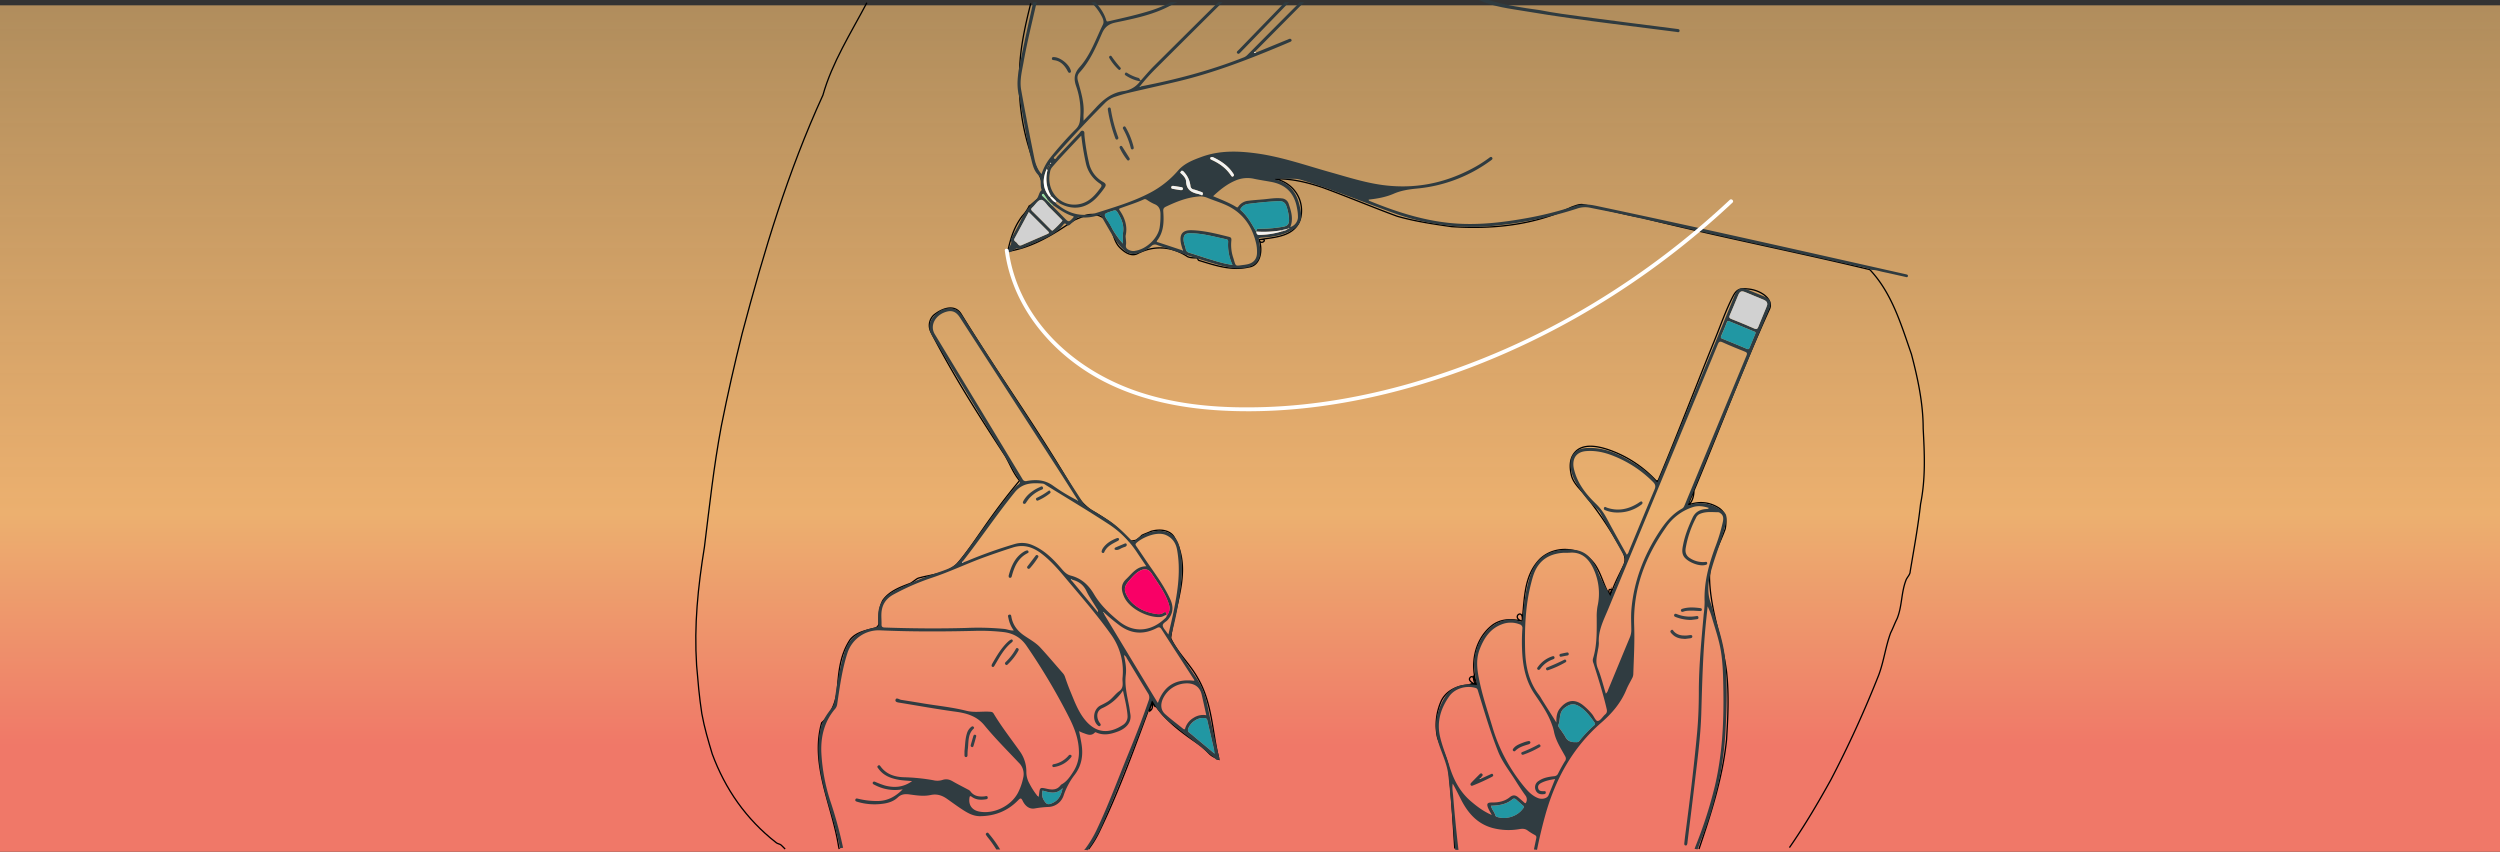 <svg id="Capa_3" data-name="Capa 3" xmlns="http://www.w3.org/2000/svg" xmlns:xlink="http://www.w3.org/1999/xlink" viewBox="0 0 1920 654.11"><rect x="0" y="0" width="1920" height="654.11" fill="#333333" stroke="none"/><defs><style>.cls-1{fill:url(#Degradado_sin_nombre_97);}.cls-2,.cls-6{fill:none;}.cls-2{stroke:#000;stroke-miterlimit:10;}.cls-3{fill:#2f3b40;}.cls-4{fill:#303c41;}.cls-5{fill:#354046;}.cls-7{fill:#2197a3;}.cls-8{fill:#d1d1d1;}.cls-9{fill:#f2f3f3;}.cls-10{fill:#fefefe;}.cls-11{fill:#91e1a7;}.cls-12{fill:#fcfcfc;}.cls-13{fill:#f90066;}.cls-14{fill:#fcfdfd;}.cls-15{fill:#ddf5e4;}.cls-16{fill:#fff;}.cls-17{fill:#91e1a8;}</style><linearGradient id="Degradado_sin_nombre_97" x1="960" y1="3156.33" x2="960" y2="-1298.22" gradientUnits="userSpaceOnUse"><stop offset="0.58" stop-color="#f07868"/><stop offset="0.62" stop-color="#ecb06f"/><stop offset="0.73" stop-color="#ebb970" stop-opacity="0.6"/></linearGradient></defs><title>Banner3</title><rect class="cls-1" y="4.11" width="1920" height="650"/><path class="cls-2" d="M602.9,650.22l-3-3c-1-1-3-1-4-2-23-18-39-41-49-68-3-10-6-20-8-31-2-13-3-25-4-37-2-31,1-60,6-91,4-32,7-61,13-93,5-25,10-47,16-71,17-64,35-124,62-183,7-25,21.66-48,33.76-71" transform="translate(0.1 1.85)"/><path class="cls-2" d="M835.94,650.24a75.23,75.23,0,0,0,8-13c16-33,28-67,40.73-101.27,1.08,1.64-5.84,16.11,0,0,.27,3.27,1.27,6.27-1.73,8.27a27.63,27.63,0,0,1,1.73-8.27c5.85,10.26-.48,1.46,0,0,9.27,15.27,23.27,25.27,38.27,35.27l6,6c2,2,5,3,7,4-2.91-16.58-4.77-.2,0,0-5-21-5-43-16-62-6-11-16-20-21-31,3-26,17-52,3-77-3-6-11-7-18-5-2,1-5,2-7,3-2,2-3,3-5,4-1,0-4,1-5,0-8-10-18-17-29-23a57.31,57.31,0,0,1-11-11c-28-49-59-91-89-140-5-8-15-4-21,1a10.82,10.82,0,0,0-2,13c17,33,36,63,57,95,4,7,6,13,11,19-10,12-19,24-28,37-7,10-13,19-20,27-8,8-20,8-30,11-2,1-4,3-6,4-8,3-16,6-21,13-3,6-3,12-3,18,0,1-1,2-2,3-7,2-15,3-20,9-8,12-9,25-10,39-1,9-5,19-12,25-9,32,8,63,13,95,.15.67.31,1.34.47,2" transform="translate(0.1 1.85)"/><path class="cls-2" d="M1304.72,650.22c9.18-27,18.18-55,21.18-84,1-17,2-34,0-52-3-24-12-46-13-70-1-14,7-26,12-40,1-6,1-12-5-16-8-5-16-5-23.75-2.12,1.37-3.41,2.25-7.15,4.67-10-.21,3.41-1.41,8.27-4.67,10,9.53-22.3,18.54-44.82,27.6-67.32s18.12-44.87,27.84-67q3.6-8.22,7.33-16.38c1.94-4.24-.87-8.47-4.45-11a24.84,24.84,0,0,0-11.74-4.27c-5.73-.61-8.82-.27-11.71,5.27-5.41,10.35-9.33,21.72-13.72,32.53q-6.9,17-13.62,34.08c-9,22.69-17.91,45.41-27.27,67.95q-1.79,4.29-3.59,8.57c-1.7-1,.89-2,0,0a90,90,0,0,0-31.51-22.62c-9.73-4.13-27.07-9.87-33.64,2.2-2.45,4.51-2.09,10-1,14.84,1.45,6.37,7,10.92,11,15.94a290.92,290.92,0,0,1,23.9,34.76c3.12,5.33,8.47,12,5.5,18.34-3.75,7.94-8,15.63-10.52,24.08a9.26,9.26,0,0,1,.51-3.42,32.79,32.79,0,0,1-.51,3.42c-.38-.9-2.11-5.32,0-5.26s.44,4.27,0,5.26c-5-7.74-6.69-17.2-12-24.73-9.66-13.06-29.66-15.06-41.66-4.06-13,13-12,31-14,48-9.18-3,1.66-10.85,0,0-8-2-17-2-24,4-13,11-16,30-10.7,45-2-1.18-2.85-4.36-2.68-6.56,1.55,1.82,2,4.35,2.68,6.56-1.61-.51-7-3.07-5.49-5.41,2.47-3.84,5.33,4,5.49,5.41a12.39,12.39,0,0,1-4.29-.88c1.25-.42,3.43-.21,4.29.88-10.3-1-22.3,2-27.3,12a44.67,44.67,0,0,0-3,28c3,9,8,17,9,27,2,20,3,39,4.27,58.53" transform="translate(0.1 1.85)"/><path class="cls-2" d="M791.51.74c-4.61,18.48-8.61,36.48-8.61,54.48a167.29,167.29,0,0,0,16,79c2,5,4,10,0,15-3,3-6,5-9,8a30.39,30.39,0,0,1-5,7c-6,8-9,17-11,27,8.28-1.09,1.31-3.47,0,0,19-3,35-13,51-24,2-1,5-2,7-3,7-3,15-1,19,5s4,14,9,19c3,3,8,7,13,5,13-7,27-6,39,2,2,1,5,1,7,1,1,0,1,2,2,2,13,4,25,8,38,5,9-1,11-13,8-21,8.42-1.49,1.08,5.25,0,0,12-2,28-2,32-17,3-14-6-27-20-29.75a5.14,5.14,0,0,1,2.2.3,1.82,1.82,0,0,1-2.2-.3c13-.25,25,2.75,37,6.75,19,7,38,15,57,22,14,4,28,6,42,8,31,2,63-1,92-15,3-1,5-2,8-2,16,3,30,7,46,10,60,15,117,26,175,40,17,18,24,42,32,65,5,19,9,38,9,57,1,19,2,38-2,58-2,18-5,34-8,52,0,2-2,4-3,6-4,10-3,20-7,30-2,4-3,7-5,11-4,11-5,21-9,32a841.26,841.26,0,0,1-37,81c-10,18-20,35-31.71,51.87" transform="translate(0.1 1.85)"/><path class="cls-3" d="M1463.68,208.81c-.46-.13-.93-.23-1.4-.33-77.37-17.37-154.68-34.94-232.26-51.34-6.84-1.45-13.54-3.21-20.72-.8a267.06,267.06,0,0,1-38.39,9.6c-15.71,2.78-31.5,4.67-47.47,4.14-25.14-.83-48.73-8.21-71.78-17.64-.33-.14-.72-.26-.57-1,6.53-.7,13.09-1.87,19.18-4.51,5.85-2.55,11.89-3.39,18.16-4a113.45,113.45,0,0,0,56.34-21.47c.79-.57,1.83-1.15,1.11-2.26s-1.71-.26-2.44.29a99.35,99.35,0,0,1-14.25,8.81c-21.27,11-43.75,15.16-67.53,11.94-13.61-1.84-26.66-6.06-39.82-9.74-18.64-5.22-37-11.71-56.23-14.45-14.38-2-28.65-2.55-42.59,2.48-6.73,2.43-13.56,5.08-18.34,10.59a73.41,73.41,0,0,1-21.37,17c-13,6.88-27.12,11-41.07,15.45-10.58,3.38-20.37,1.28-29.15-5.52-.86-.67-2.64-1.4-2.05-2.36.82-1.34,2,.33,2.81.79,10.16,5.35,19.92,3.9,28-4.29a63.86,63.86,0,0,0,6.2-7.62c1.46-2.05,1.53-3.28-1-4.72a22.1,22.1,0,0,1-10.75-14.4,168.14,168.14,0,0,1-3.55-21.38c-.13-1.2.34-2.85-1-3.4-1.6-.68-2.27,1.13-3.12,2-5.6,5.86-11.09,11.83-16.68,17.7-.67.7-1.22,2.6-2.44,1.57-.85-.72.68-1.76,1.32-2.48,12.22-13.79,24.77-27.29,37.8-40.33a19,19,0,0,1,7.58-4.63c3.39-1.11,6.8-2.17,10.27-3,13-3.08,26.11-5.93,39.11-9.09,27-6.54,52.79-16.47,78.32-27.18,2.22-.93,4.44-1.88,6.66-2.83.73-.31,1.55-.74,1.19-1.66s-1.26-1-2.18-.54-1.6.67-2.4,1l-22.73,9.34c-.42.12-1.1.46-1.24.31-.51-.54.27-.68.5-1q18.88-19.07,37.77-38.1H998.3q-20.14,20.15-40.19,40.38a8.12,8.12,0,0,1-2.78,2C929.59,52.31,903,59.31,875.85,64.55c-.23.21-.48.34-.71,0,0,0,.25-.22.39-.34a155.94,155.94,0,0,1,11.76-13.14Q913.06,25.4,938.85-.24h-3.3Q910.8,24.32,886.1,48.89c-3.48,3.46-6.61,7.26-9.91,10.91l-.71.84a18.65,18.65,0,0,1-13,7.5c-8.92,1.26-15.41,6.61-21.25,13-2.89,3.17-5.9,6.25-9.17,9.71,0-2-.1-3.53,0-5,.69-8.87-2-17.17-4.29-25.53-.72-2.67-.52-4.54,1.43-6.69,7.84-8.64,12.42-19.26,17-29.77,2.19-5.07,5.23-7.33,10.59-8.45,12.42-2.6,24.93-5.1,36.62-10.34,3.43-1.54,6.75-3.3,10.06-5.07l.46-.24h-4.78A89,89,0,0,1,884.49,6c-10.91,3.51-22.12,5.92-33.28,8.51-.78.18-1.37.34-1.71-.81-1.62-5.5-4.79-9.89-8.44-13.92h-3.15c.67.72,1.34,1.46,2,2.2a40.53,40.53,0,0,1,6.64,9.77c.76,1.7,1.25,3.51.37,5.3-5.49,11.12-9.43,23.21-17.81,32.59-4.29,4.8-4.71,9.07-2.73,14.71a58.44,58.44,0,0,1,2.94,25.93,10.41,10.41,0,0,1-2.87,6.66,268.43,268.43,0,0,0-20.39,22.9,40.3,40.3,0,0,0-6.24,12c-3.51-3.92-4.79-8.41-5.68-12.85-3.5-17.28-6.9-34.58-10-51.94-1.27-7.21.67-14.39,1.93-21.5,2.73-15.4,6.57-30.55,10-45.79H794a5.12,5.12,0,0,1-.56,0c-3.33,14.77-6.59,29.56-9.63,44.4-1.83,8.93-3.66,18-1.43,27.21.93,3.83,1.52,7.75,2.27,11.63,2.32,12.11,4,24.35,7,36.34,1.13,4.58,2,9.5,5.42,12.92s1.13,8.12,2.89,11.84c-2.42,1.83-2.15,5.3-4.28,7.22a49,49,0,0,0-11.84,16.15c-2,4.46-4.57,8.7-6.86,13-.36.67-1.09,1.63-.87,2.05,1.41,2.73-.88,4.44-1.59,6.57-.26.77-1.13,1.52-.32,2.37s1.76.12,2.58-.29c1.54-.77,3.46-2.55,4.54-2.14,2.3.9,3.73-.36,5.41-1,2.7-1,5.29-2.31,8-3.43,8.07-3.38,16.31-6.48,21.79-13.91a5.33,5.33,0,0,1,.4-.42c.57-.61,1.16-.67,1.68,0,1.42,1.86,2.57.87,3.77-.28,1.4-1.32,2.88-2.57,4.28-3.9a3,3,0,0,1,2.55-1,35.73,35.73,0,0,0,13.72-1.43c1.77-.49,2.59,0,3.42,1.5,2.37,4.31,4.87,8.55,7.36,12.79a50.77,50.77,0,0,0,9.47,12.34,10.33,10.33,0,0,0,9.33,2.7,24.77,24.77,0,0,0,11.74-5.93,3.85,3.85,0,0,1,4.38-.74c15.77,5.43,31.54,10.83,47.58,15.41,6.5,1.86,13.1,3.2,20,2.11s12.27-5.21,11.55-13.54a33.32,33.32,0,0,0-.89-6.57c-.78-2.59.08-3,2.48-3.11,7.95-.37,15.71-1.71,22.8-5.65,5.38-3,7.71-7.37,6.85-13.43a52.88,52.88,0,0,0-1.82-8.46c-2.6-8.37-7.82-14.26-16.48-16.75-.56-.16-1.41.1-1.68-.87,4.85,0,9.67,0,14.49,0a19.9,19.9,0,0,1,6.21,1c24,7.33,47.16,16.94,70.75,25.38a177.59,177.59,0,0,0,79.77,9.42,300.43,300.43,0,0,0,60.73-12.86,18.63,18.63,0,0,1,9.65-.8c8.87,1.83,17.79,3.46,26.63,5.41q87.36,19.24,174.69,38.63c5.21,1.16,10.56,1.85,15.57,3.85,2.94-.12,5.69.93,8.5,1.51,5.76,1.2,11.48,2.55,17.22,3.8.69.16,1.64.62,1.93-.51S1464.46,209,1463.68,208.81ZM810.54,153.64c-1.78-.79-2.93-2.33-4.18-3.84.13-.27.19-.61.37-.71a.81.81,0,0,1,.76,0c1.24,1.17,2.49,2.36,3.63,3.63C811.41,153.09,811.14,153.9,810.54,153.64Zm-3.67-30.5c.07,0,.25.17.37.26l-.43.53-.5-.35A2.93,2.93,0,0,1,806.87,123.14Zm-.56,7.3a7.75,7.75,0,0,1,1.47-3.7c7.1-8.26,14.69-16.06,22.54-24.46a202,202,0,0,0,3.61,21.59,25.1,25.1,0,0,0,10.66,15.25c1.41.95,1.69,1.64.61,3.14-3.89,5.41-8.15,10.44-14.83,12.29C815.69,158.6,803,145.84,806.31,130.44ZM803.78,128a5,5,0,0,1,2-3.41c.67,1.94-1.35,2.67-1.31,4.1a26.23,26.23,0,0,0,1.9,18.72c.27.56,1.06,1.21.31,1.73-.92.65-1.31-.44-1.7-1C800.27,141.66,800.73,134.88,803.78,128Zm.74,49.79-20.1,8.72c-2.35,1-2.82-1.4-4.06-2.31-.82-.61-2.11-1.29-1.29-2.8,3.6-6.67,7.19-13.35,10.95-20.32,5.12,5.12,10,10,14.91,14.88C805.88,176.85,805.54,177.3,804.52,177.74Zm3.46-2.42a5.4,5.4,0,0,1-1.31-1.1c-4.62-4.63-9.2-9.31-13.9-13.87-1.21-1.18-1.13-1.87.06-2.93,2.21-2,4.16-5.57,6.48-5.79s4.28,3.61,6.4,5.65c3,2.94,6,6,9,9,.41.41.79.83,1.12,1.17C815.86,168.09,808.41,175.54,808,175.32Zm16.27-10.18c-3.57,3.74-3.58,3.74-7.08.19q-4.56-4.61-9.09-9.24l-.58-.59-.56-.57-.58-.62c-.19-.2-.38-.42-.57-.63l-.59-.52c-.2-.18-.39-.37-.58-.56L804,152l-3.53-3.36c-.45-.42-.77-.84-.13-1.39s1-.25,1.38.3q1.35,2,2.68,4l.56.61.56.6.55.6.6.56.61.54.61.55c.19.19.39.38.58.58,5.07,3.43,10,7.08,16,8.75A2.8,2.8,0,0,1,824.25,165.14Zm105.14-45.65c.11-.62.8-.76,1.72-.73a4.24,4.24,0,0,1,.78.28c5.9,2.82,11.17,6.44,14.89,12,.54.79,1.3,1.69.25,2.51-.85.66-1.42-.19-1.84-.81-3.58-5.39-8.59-9-14.38-11.69C930.15,120.72,929.21,120.48,929.39,119.49Zm-22.78,10.64c.3-.36.65-.68.93-1a3.38,3.38,0,0,1,1.92,1.36,18.74,18.74,0,0,1,4.7,10.32,3,3,0,0,0,2.63,2.83c2,.49,3.83,1.26,5.74,1.89.88.3,1.42.61,1.09,1.8-.43,1.54-1.16.35-1.72.32a12,12,0,0,1-1.35-.46c-5.42-1.07-9.51-3.25-9.74-9.73-.08-2.37-1.91-4.33-3.72-6C906.7,131.15,906,130.83,906.61,130.13ZM899.4,142c.12-1,.87-1.17,1.69-1.05,2,.29,3.95.65,5.92.93.89.12,1.53.52,1.38,1.43s-1,1-2.25.83c-1.53-.25-3.51-.57-5.47-.91C900,143.07,899.29,142.85,899.4,142Zm-37,34.69c-.42,2.79-.08,5.7-.08,8.55-5.05-5.32-8.33-11.56-11.92-17.59-3-5.15-3-5.16,2.63-7.08,4-1.34,4-1.33,6.12,2.38C861.65,167.17,863.2,171.55,862.43,176.65Zm9.14,14.14a7.39,7.39,0,0,1-4-.45c-1.76-.75-3.33-1.56-2.89-4.17.34-2-.15-4.22-.3-6.85,1.63-6.95-.28-13.63-4.6-19.72-.7-1-.29-1.26.63-1.6,6-2.23,12.24-4.11,18.11-6.82.93-.43,1.65.06,2.41.52a33.67,33.67,0,0,0,5.25,3c4.16,1.54,5.08,4.63,5,8.61a58.17,58.17,0,0,1-.68,9.79C888.91,181.5,880.06,189.64,871.57,190.79Zm57.15,6.38c-5.07-1.55-10.08-3.27-15.15-4.82-1.64-.49-2.58-1.08-3-3-.45-2.23-1.48-4.36-1.63-6.7-.25-3.83,1.13-5.4,4.91-5.38,9.53,0,18.64,2.68,27.86,4.62,1.23.26,1.48,1,1.41,2.07a36.24,36.24,0,0,0,3.35,17.62C940.09,200.72,934.4,198.92,928.72,197.17Zm27.45,4.26c-8.57,1-6.66,2-9.4-6.28a31.29,31.29,0,0,1-1.16-12.29c.1-1.32.07-2.38-1.65-2.81-9.44-2.34-18.86-4.83-28.65-5.13-7.24-.22-9.77,3-8.41,10.15.31,1.59.85,3.15,1.29,4.72.07.2.14.4.22.6l-.67-.1q-9-3-18.09-6c-.71-.24-2-.18-.9-1.6,5-6.62,5.14-14.33,4.58-22.1-.14-2,.26-2.91,2-3.75,7.69-3.65,15.49-6.85,24.08-7.71a14.43,14.43,0,0,1,7.12.64c6.78,2.85,14,4.66,20.29,8.67,9.87,6.31,15.36,15.64,17.87,26.87a28.47,28.47,0,0,1,.62,6.9C965.22,197.41,962.26,200.72,956.17,201.43Zm33-27.68c-1.4,1.56-3.39,1.75-5.25,2.22a64.18,64.18,0,0,1-16.69,2.58c-1.86.08-2.27-1-2.46-2.43-3.4-5.78-6.52-11.76-11.64-16.32-.93-.82-.38-1.53.2-2.23a7.77,7.77,0,0,1,5.2-2.84c7.83-1,15.68-1.79,23.58-2.12,3.14-.12,5,1.17,5.93,4.25a34.49,34.49,0,0,1,1.89,10.45c0,2.68-1.14,4.25-3.91,4.82a96,96,0,0,1-18.37,1.69c-1.45,0-3.12-.23-2.71,2.14a81.41,81.41,0,0,0,19-.93l5.24-1.3a.6.6,0,0,1,.73-.55c.09,0,.17.21.25.32Zm6.94-15.38a31.43,31.43,0,0,1,.65,6.91,8.41,8.41,0,0,1-5.88,7.25c2.52-6.19.73-12-1.19-17.73a6,6,0,0,0-5.51-4.35c-4.66-.54-9.23.34-13.82.75-3.94.36-7.89.6-11.81,1.1a10.53,10.53,0,0,0-7.36,4.14c-.46.63-.69,1.35-1.75.7-5.49-3.41-11.55-5.65-17.85-8.35,5.52-5.22,11.1-9.59,17.84-12.31a23.17,23.17,0,0,1,13.85-1c4.24.9,8.54,1.51,12.81,2.3C987.58,139.93,994.18,146.72,996.06,158.37Z" transform="translate(0.1 1.85)"/><path class="cls-4" d="M935.94,578.74c-3-13.11-6.21-26.17-8.81-39.35a57.2,57.2,0,0,0-9.36-22.07c-6.1-8.79-11.65-18-17.51-26.91a5,5,0,0,1-.82-4.31,277,277,0,0,0,7.14-36c1.24-10.68,1.83-21.37-.83-31.93-2.18-8.62-8.83-13.16-17.67-12.24a29.58,29.58,0,0,0-16.2,7c-1.39,1.16-2.11,1.2-3.44-.16-5.65-5.8-11.39-11.54-18.37-15.82-4.76-2.93-9.44-6-14.21-8.91a14.26,14.26,0,0,1-4.69-4.58q-29.76-46.22-59.61-92.38-16-24.8-32-49.59c-2-3.11-4.32-5.82-8.15-6.39-6.66-1-11.6,2.14-15.37,7.26-3.44,4.68-2.93,9.36.06,14.26q22.13,36.32,44,72.78c7.43,12.3,14.82,24.62,22.31,36.89,1.08,1.76,1.21,2.73-.67,4.13-2.78,2.07-4.9,4.9-7.08,7.61-11.19,13.91-21.32,28.62-32,42.91-9.29,12.42-9.3,12.4-23.94,17.42a240.15,240.15,0,0,0-31.42,13.23c-8.61,4.39-13.37,10.74-12.93,20.59a28.35,28.35,0,0,0,.17,4.62c.51,2.45-.51,2.89-2.74,3.31-11,2.05-19.62,7.08-23.25,18.57-3.76,11.92-5.75,24.18-7.48,36.49a14.15,14.15,0,0,1-2.85,7.34c-4,5.08-7.52,10.54-8.54,17.15a85.44,85.44,0,0,0-1,20.35c1.17,14.46,4.88,28.28,9.22,42,2.88,9.12,5.21,18.37,7.2,27.69a5.2,5.2,0,0,1,2-.4h.3c0-.11,0-.23-.07-.34a325.56,325.56,0,0,0-9-33.44,143.82,143.82,0,0,1-7.63-39.33c-.53-12.35,2.32-24,10.62-33.69a6.84,6.84,0,0,0,1.56-3.63c2-13.34,3.74-26.73,8-39.62a25.23,25.23,0,0,1,24.9-17c24.11,1.1,48.24,1,72.37.42a157.24,157.24,0,0,1,22.24.89c7.5.87,13.43,4.1,17.81,10.46a481.58,481.58,0,0,1,32.52,54.65c4.33,8.49,7.72,17.22,7.8,27a26.76,26.76,0,0,1-4,14.57c-3.7,6-6.12,8.6-9.63,10.5a1.31,1.31,0,0,0-.39.42c-2.73,3.7-6.39,3.71-10.41,2.81-5.55-1.25-5.57-1.17-6.21,4.37-.05.46.08,1-.49,1.21-.75.27-1-.43-1.29-.84a54.81,54.81,0,0,1-5.59-8.78,18.09,18.09,0,0,1-2.37-8.77,26.71,26.71,0,0,0-5-16c-6.79-9.6-14.07-18.86-20.14-29-.79-1.33-1.89-1.34-3.18-1.42-5.88-.35-11.61.83-17.7-.7-10.61-2.68-21.62-3.79-32.46-5.55-5.89-1-11.77-1.93-17.67-2.86-1.52-.24-3.86-2.23-4.36.07-.43,1.92,2.54,2,4.24,2.3,14,2.32,27.92,4.83,42,6.74,8.62,1.16,16.35,3.48,22.07,10.47,8.27,10.08,17.52,19.27,26.44,28.75a12,12,0,0,1,3.32,11.63,44.8,44.8,0,0,1-4,11.42c-5.4,10.24-18.68,16.63-29.82,14.4-5.39-1.07-8.19-4.91-7.47-10.22.15-1.15.23-2.25,1.85-1.06,3,2.19,6.38,2.49,9.92,2,1-.14,2.47-.06,2.29-1.53-.2-1.63-1.66-.9-2.6-.81-4.25.37-8.08-.23-10.78-4a5.35,5.35,0,0,0-1.86-1.31c-3.9-2.1-7.88-4.07-11.71-6.29-2.57-1.5-5-2-7.93-1a13.16,13.16,0,0,1-6.88.18,149.05,149.05,0,0,0-22.33-2.29c-6.8-.16-13.39-2-17.91-7.91-.58-.75-1.08-1.91-2.22-1s-.12,1.74.4,2.45c3.85,5.29,9.5,7.36,15.6,8.42,3.14.55,6.36.64,10.16,1-6.82,4.87-13.7,5.27-20.85,3.4a66.17,66.17,0,0,1-7.54-2.85c-.73-.29-1.33-.3-1.76.39s.07,1.26.67,1.63a17,17,0,0,0,1.54.77,33.07,33.07,0,0,0,20.74,2.95c-5.71,5.75-11.83,9-19.54,9A59.92,59.92,0,0,1,659,611.59c-.79-.2-1.89-.5-2.19.67s.65,1.41,1.52,1.68a46,46,0,0,0,19.18,1.54c4.34-.5,8.63-1.8,11.85-4.87,2.81-2.69,5.79-2.79,9.29-2.3,5.34.74,10.77,1.56,16.12.39,4.75-1,8.72.33,12.49,3,4,2.81,8,5.78,12.1,8.42s8.25,4.92,13.37,4.86c11.47-.14,21.27-4.11,29.24-12.38,1.53-1.58,2.22-1.77,3.31.52,1.81,3.81,5,6.69,9.34,5.91a77,77,0,0,1,10.5-1.14,12.72,12.72,0,0,0,11.7-9,53.45,53.45,0,0,1,8.43-15.69c5.31-6.94,6.62-14.83,5.32-23.27-.52-3.35-1.25-6.67-1.93-10.27a29.67,29.67,0,0,0,2.93,1.34c3,1,6.15,2.87,9.12-.21.41-.44.89-.2,1.33,0,5.79,2.5,11.4,1.13,16.84-1s10.36-6.5,9.14-13.32c-.38-2.09-.58-4.2-1-6.28-1.48-7.85-3.49-15.6-2.48-23.75.62-5-.31-9.94-1.43-15.16a4.41,4.41,0,0,1,2.14,2.37c5.45,9,10.82,18,16.36,27a5.6,5.6,0,0,1,.52,5.34c-4.78,14-10.19,27.67-15.78,41.33-7.85,19.17-15,38.62-23.86,57.4a87.27,87.27,0,0,1-9.33,15.6l2.75,0a86.84,86.84,0,0,0,10.66-18.64c12.62-30.05,24.9-60.23,36.4-90.72.55-1.46,1-3,1.65-4.92a29.84,29.84,0,0,1,1.8,2.67,43.8,43.8,0,0,0,13.11,15.1c11.35,8.65,22.3,17.82,33.44,26.76.76.61,1.48,1.77,2.72,1.07S936.16,579.71,935.94,578.74ZM797.57,610.3s-.12-.11-.18-.17l.33-.19.2.19A1.62,1.62,0,0,1,797.57,610.3Zm10.87,4.45c-3.55,1.69-4.77,1.36-6.75-1.85-1.43-2.31-1.67-3.85-1.18-7.59,5.28,1.42,10.64,3.4,15.47-1.94C815,608.53,813.06,612.56,808.44,614.75Zm64-199.38c3.74-3.82,15.55-9.57,22.93-6.29,5,2.21,7.59,6.18,8.51,11.25,2.89,15.77.61,31.32-2.52,46.79-1.19,5.92-2.64,11.78-4.12,18.33-.71-.92-1-1.27-1.28-1.67-1.09-1.7-2.87-3.34-3.06-5.15s2.44-2.83,3.73-4.28c4.3-4.85,4.71-10.06,2.1-15.81-4.09-9-9.74-17.06-15.39-25.11-3.6-5.14-7-10.37-10.57-15.55C872.26,417.08,871.49,416.37,872.47,415.37ZM717.84,254.84c-4.11-6.74.45-14.8,8.74-17.23,4.65-1.36,7.73,0,10.67,4.6Q773.63,298.43,810,354.67c5.91,9.14,11.73,18.34,17.59,27.52.11.11.34.31.32.33-.24.35-.41.13-.58-.09a143.11,143.11,0,0,1-18.77-11.34c-6.33-4.55-13-4.78-20-3.56a2.78,2.78,0,0,1-3.44-1.57Q751.54,310.36,717.84,254.84ZM739.2,429.46c13.68-17.46,26-35.89,40-53.18,6-7.44,13.6-7.37,21.71-6.72a5.32,5.32,0,0,1,2,1c16.07,9.93,32.32,19.61,48.14,29.93a75.48,75.48,0,0,1,21.71,21.39c2.44,3.67,4.9,7.32,7.5,11.18-7.42,0-10.94,5.61-15.43,9.83-4.19,3.94-3.92,8.13-1.9,13,4.34,10.55,20,17,28.37,16.12,1.58-.16,2.84-1.22,4.52-1.72-.23-2-.81-2.78-2.78-1.37-1.47,1.06-3.37,1-5.07.73-7.72-1.15-14.6-4.08-19.93-10a16.11,16.11,0,0,1-1.68-2.34c-3.6-5.85-3.5-8.45.93-13.5,2.27-2.6,4.54-5.27,7.61-7.05,4-2.33,7.08-1.77,9.58,2.07,4.92,7.59,10.49,14.81,13.19,23.65.9,2.94.53,5.57-1.71,8.67a4.13,4.13,0,0,1-1.52,2.08c-9,8.66-22.48,12.45-35.45,1.86-7.32-6-14.06-12.44-18.87-20.57-4.21-7.14-9.74-12.23-17.87-14.31-3-.77-5-2.82-7-5.17-6.36-7.42-13.19-14.36-22.46-18.26a20,20,0,0,0-13.55-.84A346.15,346.15,0,0,0,743,428.82c-1.07.44-2.16.82-3.24,1.23-.3.2-.64.42-.91,0C738.8,430,739.08,429.67,739.2,429.46ZM843,468.25Q832.88,456,822.74,443.77c-.24-.13-.55-.28-.3-.58.08-.09.47.08.72.12,5,1.27,8.71,3.78,11.06,8.66,2.23,4.65,5.28,8.92,7.94,13.37C842.67,466.21,843.61,467,843,468.25Zm22.81,79.16a7.63,7.63,0,0,1-3.45,7.48c-10.6,7-20.63,6.55-29.12-3.81-5.38-6.57-8.14-14.38-11.32-22-1.56-3.73-2.9-7.56-4.22-11.38a8,8,0,0,0-1.64-2.67c-5.72-6.53-11.31-13.18-17.19-19.56-3.61-3.92-8.42-6.41-12.75-9.46-4.88-3.43-8.21-7.75-9.39-13.66-.2-1-.15-2.5-1.68-2.16s-.85,1.75-.67,2.68a22.56,22.56,0,0,0,4.11,9.47c-2.74.21-4.92-.9-7.23-1.16a206.45,206.45,0,0,0-29.21-.77c-20.84.61-41.68.39-62.52-.31-1.8-.06-2.65-.47-2.6-2.41.06-2.69-.22-5.38-.11-8.09.28-6.89,3.4-11.72,9.52-15A181.36,181.36,0,0,1,715.21,442c13.94-4.6,27.16-11,40.95-16,7.16-2.58,14.35-5.06,21.61-7.37,8.57-2.73,15.69-.18,22.36,5,6.38,4.93,11.7,10.88,16.86,17,12.26,14.64,24.9,29,36,44.58A48.39,48.39,0,0,1,862,518.79c-.33,3.39,1.46,7.27-2.62,10.24-3.11,2.26-5.36,5.79-8.74,7.92-1.79,1.12-3.7,2.06-5.59,3-5.4,2.73-6.58,11.19-2.12,15.27.54.49,1.06.92,1.77.44.88-.6.55-1.33.06-2a10,10,0,0,1-2-4.42c-.56-3.33.66-5.83,3.74-7.25a37.35,37.35,0,0,0,14.17-11.15c.42-.53.8-1.09,1.68-2.3C863.84,535.49,865.31,541.35,865.84,547.41Zm22.46-10.72q-20-33-39.94-66.06a16.57,16.57,0,0,1-.82-1.82c-.08-.21-.26-.56-.22-.59.29-.2.4,0,.49.28a141,141,0,0,0,12.44,10.3c9,6.42,18.41,6.73,28,1.73,1.89-1,2.67-.77,3.81,1,8,12.59,16.18,25.11,24.29,37.66.35.55.9,1,.76,1.83-13.66-1.79-23.12,3.44-27.81,16.71C888.63,537.81,888.55,537.11,888.3,536.69Zm20.18,21.07c-4.55-3.72-9.31-7.2-13.68-11.13-3.25-2.92-3.65-6.84-2.14-10.91A20.37,20.37,0,0,1,912.72,523c5.42.45,8.86,3.37,10.09,8.69,1.19,5.13,2.3,10.28,3.52,15.76a13.63,13.63,0,0,0-9.93,2.09,14,14,0,0,0-6.1,7.43C910,558,909.82,558.86,908.48,557.76Zm11.5,8.59c-2.15-1.78-4.23-3.65-6.44-5.35a2.56,2.56,0,0,1-1-3.42c1.75-4.69,7.13-8.38,11.92-8,1.18.1,2.3.21,2.64,1.69,1.93,8.42,3.89,16.83,6,26Z" transform="translate(0.1 1.85)"/><path class="cls-4" d="M1358.39,236.15c2.46-5.94,1.46-8.28-4.54-10.71l-11.47-4.67c-5.67-2.3-8-1.34-10.32,4.34-5,12.06-9.87,24.13-14.85,36.18q-15,36.36-30.09,72.69l-14.3,34.49c-.38-.21-.7-.29-.86-.49-6.49-8.09-15.21-13.3-24.1-18.16-9.26-5.06-19.11-8.28-29.88-7.57-7.64.5-12.11,5.11-12,12.44a29.22,29.22,0,0,0,3.41,12.74,73.86,73.86,0,0,0,16.39,21.15,13.17,13.17,0,0,1,2.91,3.18q9.28,16.86,18.66,33.65a4.38,4.38,0,0,1,.16,4.32c-2.62,6.11-5.1,12.27-7.64,18.41-1,2.41-2,4.82-3.3,7.87-3.16-6.74-7-12.29-9.39-18.63-3.29-8.68-8.1-15.85-18.43-17a46.9,46.9,0,0,0-8.38.05c-13.15.83-21.21,7.22-25.24,19.66-3.5,10.82-5,22-5.79,33.25-.14,2.1-.48,2.65-2.62,1.85-5.64-2.13-11.17-1.49-16.51,1.16-11.54,5.72-19.6,21.49-18,35.33a99.44,99.44,0,0,0,2,12.55c-1.54-.14-2.76-.3-4-.36-7.84-.4-14.79,1.5-19.62,8.18a46.2,46.2,0,0,0-6.21,13c-2.94,9-1.84,17.81,1.28,26.61,2.5,7.07,5.68,14.06,6.53,21.51,1.8,15.81,2.9,31.7,4.33,47.56.3,3.36.66,6.71,1,10.06l2.49.11q-2.41-20.6-4.09-41.28c-.26-3.18-.92-6.35-.32-9.65,2.38,4.18,4.44,8.48,6.63,12.72,5.23,10.11,12.37,18.16,23.83,21.32a48.45,48.45,0,0,0,20.92.87c2.3-.38,4.28-.32,6.22,1.15a43.81,43.81,0,0,0,5.39,3.36c1.24.68,1.42,1.39,1.12,2.77-.57,2.69-1.14,5.37-1.68,8.06,0,.13,0,.26-.07.39a5.81,5.81,0,0,1,1.44.08c.21,0,.88.13.84.14h.13c0-.07,0-.13,0-.2,1.75-8.66,3.77-17.26,6.13-25.79,7.74-28.07,21.17-52.6,43.47-71.93,8-7,14.9-15.09,19-25.16,1.25-3,2.94-5.86,4.44-8.78a6.94,6.94,0,0,0,.86-3c.41-12.44,1.14-24.89.68-37.34-1-28.23,8.61-52.95,24.53-75.61a39.52,39.52,0,0,1,20.46-15.39c4.2-1.35,8.19-.72,12.38.64-.81,1-1.64.78-2.37.83-4.66.38-8.14,2.25-10.22,6.77-3,6.5-5.68,13.07-7.09,20.09-.6,3-1.37,6.14.17,9.08,2.27,4.35,11.61,8.28,16.48,7.07.85-.2,1.86-.32,1.74-1.5-.14-1.37-1.24-.9-2-.83a18.25,18.25,0,0,1-11-2.82c-3-1.77-4.08-4.33-3.52-7.81a78.58,78.58,0,0,1,7.83-23.15,5.8,5.8,0,0,1,2.39-2.83c4.88-2.47,10.12-1.63,15.27-1.61.24,0,.47.31.72.46,2.88,1.66,2.89,4.23,2.3,7.05a135.66,135.66,0,0,1-5.86,19.35c-5,13.57-8.72,27.36-8.12,42a74.49,74.49,0,0,1-.7,9.52c-1.73,19.7-3.71,39.38-3.74,59.2,0,10.81-.38,21.63-1.39,32.39-2.39,25.54-5.49,51-8.86,76.44q-.51,3.87-.9,7.76c-.08.77,0,1.64,1,1.75s1.16-.79,1.33-1.52c.1-.47.1-1,.16-1.44,1.85-15.12,3.76-30.24,5.54-45.37,2.06-17.53,4.44-35,5-52.71.72-24.79,1.31-49.58,4-74.26.3-2.79.59-5.57.89-8.35a56.35,56.35,0,0,1,3.49,9.35c2.4,8.13,5.18,16.17,6.6,24.55,1.75,10.4,1.8,20.94,2,31.46.37,24.47-.92,48.78-6.56,72.71A334,334,0,0,1,1302.49,647c-.41,1-.78,2.06-1.16,3.1.78.1,1.55.22,2.32.37,1.24-3.55,2.55-7.07,4-10.56,5.52-13.39,9.18-27.38,12.32-41.53a254.84,254.84,0,0,0,5.23-41.27c1-17.95,1.3-35.9-.55-53.79-1.35-13.1-6-25.47-9.66-38.07-.93-3.23-2.24-6.35-2.73-9.72-1.08-7.54.45-14.77,2.58-21.94,3.34-11.27,7.88-22.17,10.51-33.66.76-3.3,1.13-6.66-2-9-7-5.13-14.66-7.59-23.37-5.76-1.18.25-2.18,1.24-3.79.88l6.75-16.3Q1330.65,303,1358.39,236.15Zm-30,4.07c2.27-5.09,4.3-10.29,6.49-15.42,1.28-3,2.48-3.45,5.42-2.25,4.64,1.88,9.25,3.82,13.87,5.75,1.68.7,3.11,1.6,2.93,3.85-.19.55-.39,1.2-.64,1.82-2.09,5.07-4.22,10.12-6.25,15.22-.62,1.55-1.24,2-3,1.28-5.82-2.55-11.69-5-17.58-7.33C1328.18,242.52,1327.66,242,1328.44,240.22Zm-6.69,16c1.5-3.44,3-6.89,4.32-10.39.48-1.25,1-1.32,2.13-.87,6.22,2.59,12.45,5.12,18.67,7.71.54.23,1.43.25,1.32,1.31-.08.2-.16.48-.27.75-1.44,3.46-2.93,6.91-4.31,10.39-.46,1.18-1,1.4-2.15.89q-9.3-3.93-18.67-7.69C1321.71,257.93,1321.19,257.52,1321.75,256.27Zm-87.93,139.84a44.22,44.22,0,0,0-8.41-11.21c-7.47-7.23-13.84-15.31-16.46-25.71a19.83,19.83,0,0,1-.57-2.84c-.7-7,2.9-11.22,10-11.72,7.48-.53,14.56,1.15,21.39,4a88.69,88.69,0,0,1,29.87,19.9c1.68,1.72,2,3.27,1,5.58-6.66,15.78-13.16,31.63-19.73,47.45a4.87,4.87,0,0,1-1.58,2.66C1244.09,414.84,1238.82,405.54,1233.82,396.11Zm-64.21,223c-4.18,5.95-12.81,8.77-19.83,6.51a1.93,1.93,0,0,1-1.58-1.61c-.63-2.38-2.63-4.2-3.23-7,6-.22,11.7-.93,16.4-4.9a2,2,0,0,1,2.88.06c1.81,1.57,3.58,3.21,5.41,4.76C1170.63,617.72,1170.15,618.33,1169.61,619.09Zm2.61-5.27c-.36,1.48-.8,1.51-1.83.56q-2.23-2-4.61-4c-2-1.65-4-1.84-6.24,0-4,3.29-8.82,4.15-13.84,4.12-3.45,0-4.16.9-2.94,4.11a25.93,25.93,0,0,0,1.28,2.59c.4.76.83,1.51,1.61,2.92-6.5-2.81-11.42-6.6-16.18-10.67-8.6-7.36-13.42-17-16.6-27.61-2.26-7.56-5.45-14.84-7.1-22.57-2.39-11.17.8-21.28,7.2-30.32,4.37-6.18,13.31-8.57,20.33-6.38,1.4.44,1.52,1.52,1.87,2.64,4.79,15.52,9.34,31.11,15.37,46.23,3.34,8.37,9,15.23,13.63,22.72,2.34,3.76,4.8,7.46,7.39,11.06A5,5,0,0,1,1172.22,613.82Zm29.55-31c-1.85,3.05-3.55,6.19-5.17,9.36a3.4,3.4,0,0,1-3,2.12c-4.22.45-8.43,1.14-12,3.66a5.67,5.67,0,0,0-2.27,7.1c1.06,2.44,3.08,3.29,5.64,3.09.95-.08,2.16,0,2.15-1.33s-1.15-1-2-1c-1.68-.06-3.36-.15-3.83-2.25s.69-3.25,2.37-4.12c3.29-1.71,6.84-2.37,10.64-3-1.79,4.41-3.4,8.53-5.13,12.6-1,2.26-4.84,3.27-7.91,2.09-4.58-1.75-7.81-5.21-10.83-8.88a129.72,129.72,0,0,1-24.25-45.57c-3.26-10.88-6.92-21.65-9.42-32.74-2-9-3.86-18.1-.43-27.06,3.23-8.45,8-15.92,17.06-19.25a18.61,18.61,0,0,1,13.56,0,2.93,2.93,0,0,1,2.18,3.44,143.92,143.92,0,0,0,0,20.24c.81,10.73,3.2,20.8,9.38,29.92,5,7.39,10.23,14.73,13.25,23.28a35,35,0,0,1,1.58,5.24c1.31,7.09,5.25,13,8.61,19.13A3.35,3.35,0,0,1,1201.77,582.8Zm22.4-27.54a95.28,95.28,0,0,0-11.32,11.93c-.95,1.27-2.21.89-3,.95-3.65.08-6.2-1-7.74-4.07-.77-1.54-1.88-2.9-2.8-4.37s-3-3.63-2.63-4.58c1.91-4.27.21-9.68,4.73-13.19,4-3.14,7.18-3.9,11.53-1.19,5,3.07,8.26,7.71,11.59,12.33C1225.22,554,1224.89,554.59,1224.17,555.26Zm8.52-8.4c-1.94,1.72-3.58,4.8-5.63,5-1.66.2-2.9-3.56-4.52-5.4a46.47,46.47,0,0,0-7.48-7.22c-6.31-4.53-12.07-3.22-17.08,3-2.3,2.85-2.87,6.35-2.72,10.84l-10.57-16.77c-.92-1.47-1.71-3-2.76-4.4-8-10.34-10.42-22.45-10.7-35.05-.39-16.9.31-33.76,4.49-50.26,1.25-4.92,2.53-9.91,5.58-14.16,4.56-6.37,11.09-9,18.58-9.67,1.83-.16,3.68,0,5.5-.13,8.62-.71,14,3.87,17.67,11a44.72,44.72,0,0,1,3.82,30.07,43.13,43.13,0,0,0-.64,8.91c0,10.6.32,21.23-2.91,31.54a5.48,5.48,0,0,0,.43,3.38c3.62,11.56,7.35,23.09,10.08,34.91C1234.25,544.33,1234.12,545.6,1232.69,546.86Zm60.88-160.45a4,4,0,0,1-1.67,2.27c-8,4.38-13.36,11.24-18.16,18.68-11.55,17.87-18.93,37.27-20.84,58.54-.48,5.27-.15,10.61-.1,15.92a14.58,14.58,0,0,1-1.14,5.89c-5.61,13.44-11.13,26.91-16.71,40.36a5.39,5.39,0,0,1-1.73,2.8c-2.06-6.68-3.63-13.26-6.17-19.45-2.1-5.13-.53-9.76.22-14.61a24,24,0,0,0,.6-4.87c-.63-9.49,3.7-17.58,7.15-25.91q42.09-101.67,84.17-203.34c.91-2.22,1.66-2.58,3.86-1.57,5.6,2.55,11.31,4.84,17,7.12,1.63.65,1.88,1.31,1.19,3Q1317.36,328.79,1293.57,386.41Z" transform="translate(0.1 1.85)"/><path class="cls-4" d="M777.77,490.47a5.65,5.65,0,0,1-.81,1c-5.72,4.55-9.09,10.86-12.75,17a12.83,12.83,0,0,1-.9,1.47,1,1,0,0,1-1.26.35,1,1,0,0,1-.57-1.2,3.62,3.62,0,0,1,.36-1.08c3.56-6.17,7.11-12.35,12.43-17.25a7.63,7.63,0,0,1,2.13-1.42C777.2,489,777.62,489.53,777.77,490.47Z" transform="translate(0.1 1.85)"/><path class="cls-5" d="M782.26,497.36c-.16.31-.36.74-.6,1.15a42.23,42.23,0,0,1-7.26,9.3c-.63.6-1.32,1.75-2.35.62-.79-.87-.06-1.6.59-2.2a42.41,42.41,0,0,0,7.21-9.33c.34-.57.65-1.31,1.5-1A1.34,1.34,0,0,1,782.26,497.36Z" transform="translate(0.1 1.85)"/><path class="cls-6" d="M907.74,190.3c-6-2-12.06-4-18.09-6-.71-.24-2-.18-.9-1.6,5-6.62,5.14-14.33,4.58-22.1-.14-2,.26-2.91,2-3.75,7.69-3.65,15.49-6.85,24.08-7.71a14.43,14.43,0,0,1,7.12.64c6.78,2.85,14,4.66,20.29,8.67,9.87,6.31,15.36,15.64,17.87,26.87a28.47,28.47,0,0,1,.62,6.9c-.14,5.21-3.1,8.52-9.19,9.23-8.57,1-6.66,2-9.4-6.28a31.29,31.29,0,0,1-1.16-12.29c.1-1.32.07-2.38-1.65-2.81-9.44-2.34-18.86-4.83-28.65-5.13-7.24-.22-9.77,3-8.41,10.15.31,1.59.85,3.15,1.29,4.72Z" transform="translate(0.1 1.85)"/><path class="cls-6" d="M830.32,102.28a202,202,0,0,0,3.61,21.59,25.1,25.1,0,0,0,10.66,15.25c1.41.95,1.69,1.64.61,3.14-3.89,5.41-8.15,10.44-14.83,12.29-14.68,4-27.35-8.71-24.06-24.11a7.75,7.75,0,0,1,1.47-3.7C814.88,118.49,822.47,110.68,830.32,102.28Z" transform="translate(0.1 1.85)"/><path class="cls-6" d="M931.54,148.79c5.52-5.22,11.1-9.59,17.84-12.31a23.17,23.17,0,0,1,13.85-1c4.24.9,8.54,1.51,12.81,2.3,11.54,2.12,18.14,8.91,20,20.56a31.43,31.43,0,0,1,.65,6.91,8.41,8.41,0,0,1-5.88,7.25c2.52-6.19.73-12-1.19-17.73a6,6,0,0,0-5.51-4.35c-4.66-.54-9.23.34-13.82.75-3.94.36-7.89.6-11.81,1.1a10.53,10.53,0,0,0-7.36,4.14c-.46.63-.69,1.35-1.75.7C943.9,153.73,937.84,151.49,931.54,148.79Z" transform="translate(0.1 1.85)"/><path class="cls-6" d="M864.43,179.32c1.63-6.95-.28-13.63-4.6-19.72-.7-1-.29-1.26.63-1.6,6-2.23,12.24-4.11,18.11-6.82.93-.43,1.65.06,2.41.52a33.67,33.67,0,0,0,5.25,3c4.16,1.54,5.08,4.63,5,8.61a58.17,58.17,0,0,1-.68,9.79c-1.63,8.37-10.48,16.51-19,17.66a7.39,7.39,0,0,1-4-.45c-1.76-.75-3.33-1.56-2.89-4.17C865.07,184.13,864.58,182,864.43,179.32Z" transform="translate(0.1 1.85)"/><path class="cls-7" d="M964.72,176.12c-3.4-5.78-6.52-11.76-11.64-16.32-.93-.82-.38-1.53.2-2.23a7.77,7.77,0,0,1,5.2-2.84c7.83-1,15.68-1.79,23.58-2.12,3.14-.12,5,1.17,5.93,4.25a34.49,34.49,0,0,1,1.89,10.45c0,2.68-1.14,4.25-3.91,4.82a96,96,0,0,1-18.37,1.69c-1.45,0-3.12-.23-2.71,2.14Z" transform="translate(0.1 1.85)"/><path class="cls-7" d="M946.5,201.54c-6.41-.82-12.1-2.62-17.78-4.37-5.07-1.55-10.08-3.27-15.15-4.82-1.64-.49-2.58-1.08-3-3-.45-2.23-1.48-4.36-1.63-6.7-.25-3.83,1.13-5.4,4.91-5.38,9.53,0,18.64,2.68,27.86,4.62,1.23.26,1.48,1,1.41,2.07A36.24,36.24,0,0,0,946.5,201.54Z" transform="translate(0.1 1.85)"/><path class="cls-8" d="M790,161c5.12,5.12,10,10,14.91,14.88,1,.94.61,1.39-.41,1.83l-20.1,8.72c-2.35,1-2.82-1.4-4.06-2.31-.82-.61-2.11-1.29-1.29-2.8C782.67,174.68,786.26,168,790,161Z" transform="translate(0.1 1.85)"/><path class="cls-8" d="M815.81,167.44c.05.65-7.4,8.1-7.83,7.88a5.4,5.4,0,0,1-1.31-1.1c-4.62-4.63-9.2-9.31-13.9-13.87-1.21-1.18-1.13-1.87.06-2.93,2.21-2,4.16-5.57,6.48-5.79s4.28,3.61,6.4,5.65c3,2.94,6,6,9,9C815.1,166.68,815.48,167.1,815.81,167.44Z" transform="translate(0.1 1.85)"/><path class="cls-7" d="M862.35,185.2c-5.05-5.32-8.33-11.56-11.92-17.59-3-5.15-3-5.16,2.63-7.08,4-1.34,4-1.33,6.12,2.38,2.47,4.26,4,8.64,3.25,13.74C862,179.44,862.35,182.35,862.35,185.2Z" transform="translate(0.1 1.85)"/><path class="cls-9" d="M907.54,129.16a3.38,3.38,0,0,1,1.92,1.36,18.74,18.74,0,0,1,4.7,10.32,3,3,0,0,0,2.63,2.83c2,.49,3.83,1.26,5.74,1.89.88.3,1.42.61,1.09,1.8-.43,1.54-1.16.35-1.72.32a12,12,0,0,1-1.35-.46c-5.42-1.07-9.51-3.25-9.74-9.73-.08-2.37-1.91-4.33-3.72-6-.39-.36-1.05-.68-.48-1.38C906.91,129.77,907.26,129.45,907.54,129.16Z" transform="translate(0.1 1.85)"/><path class="cls-6" d="M808.51,155.68c5.07,3.43,10,7.08,16,8.75a2.8,2.8,0,0,1-.31.71c-3.57,3.74-3.58,3.74-7.08.19q-4.56-4.61-9.09-9.24Z" transform="translate(0.1 1.85)"/><path class="cls-9" d="M983.87,176a64.18,64.18,0,0,1-16.69,2.58c-1.86.08-2.27-1-2.46-2.43l.17-.16a81.41,81.41,0,0,0,19-.93Z" transform="translate(0.1 1.85)"/><path class="cls-10" d="M804.45,128.64a26.23,26.23,0,0,0,1.9,18.72c.27.56,1.06,1.21.31,1.73-.92.65-1.31-.44-1.7-1-4.69-6.46-4.23-13.24-1.18-20.17Z" transform="translate(0.1 1.85)"/><path class="cls-9" d="M906.14,144.1c-1.53-.25-3.51-.57-5.47-.91-.69-.12-1.38-.34-1.27-1.23s.87-1.17,1.69-1.05c2,.29,3.95.65,5.92.93.89.12,1.53.52,1.38,1.43S907.38,144.25,906.14,144.1Z" transform="translate(0.1 1.85)"/><path class="cls-11" d="M804,152l-3.53-3.36c-.45-.42-.77-.84-.13-1.39s1-.25,1.38.3q1.35,2,2.68,4C804.3,151.77,804.17,151.9,804,152Z" transform="translate(0.1 1.85)"/><path class="cls-10" d="M806.36,149.8c.13-.27.19-.61.37-.71a.81.81,0,0,1,.76,0c1.24,1.17,2.49,2.36,3.63,3.63.29.32,0,1.13-.58.87C808.76,152.85,807.61,151.31,806.36,149.8Z" transform="translate(0.1 1.85)"/><path class="cls-8" d="M983.87,176V175l5.24-1.3,0,0C987.72,175.31,985.73,175.5,983.87,176Z" transform="translate(0.1 1.85)"/><path class="cls-8" d="M989.1,173.73a.6.6,0,0,1,.73-.55c.09,0,.17.21.25.32l-1,.25Z" transform="translate(0.1 1.85)"/><path class="cls-12" d="M908.19,189.79l.22.6-.67-.09Z" transform="translate(0.1 1.85)"/><path class="cls-11" d="M807.93,155.1c.19.19.39.38.58.58l-.43.41-.58-.59Z" transform="translate(0.1 1.85)"/><path class="cls-11" d="M804.44,151.64l.56.61a3.24,3.24,0,0,0-.38.36L804,152C804.17,151.9,804.3,151.77,804.44,151.64Z" transform="translate(0.1 1.85)"/><path class="cls-11" d="M805.2,153.16c-.2-.18-.39-.37-.58-.56a4.26,4.26,0,0,1,.38-.35l.56.6A3.65,3.65,0,0,0,805.2,153.16Z" transform="translate(0.1 1.85)"/><path class="cls-11" d="M805.78,153.69l-.58-.53a3.65,3.65,0,0,1,.36-.31l.55.6Z" transform="translate(0.1 1.85)"/><path class="cls-11" d="M806.36,154.32c-.19-.21-.38-.43-.58-.63l.33-.24.6.56C806.59,154.11,806.47,154.21,806.36,154.32Z" transform="translate(0.1 1.85)"/><path class="cls-11" d="M806.71,154l.61.54c-.13.12-.26.25-.38.38l-.58-.61C806.47,154.21,806.59,154.11,806.71,154Z" transform="translate(0.1 1.85)"/><path class="cls-11" d="M807.32,154.55l.61.55-.43.4-.56-.57C807.06,154.8,807.19,154.67,807.32,154.55Z" transform="translate(0.1 1.85)"/><path class="cls-6" d="M862.37,528.56c1.47,6.93,2.94,12.8,3.47,18.85a7.63,7.63,0,0,1-3.45,7.48c-10.6,7-20.63,6.55-29.12-3.81-5.38-6.57-8.14-14.38-11.32-22-1.56-3.73-2.9-7.56-4.22-11.38a8,8,0,0,0-1.64-2.67c-5.72-6.53-11.31-13.18-17.19-19.56-3.61-3.92-8.42-6.41-12.75-9.46-4.88-3.43-8.21-7.75-9.39-13.66-.2-1-.15-2.5-1.68-2.16s-.85,1.75-.67,2.68a22.56,22.56,0,0,0,4.11,9.47c-2.74.21-4.92-.9-7.23-1.16a206.45,206.45,0,0,0-29.21-.77c-20.84.61-41.68.39-62.52-.31-1.8-.06-2.65-.47-2.6-2.41.06-2.69-.22-5.38-.11-8.09.28-6.89,3.4-11.72,9.53-15A180.86,180.86,0,0,1,715.21,442c13.94-4.6,27.16-11,40.95-16,7.16-2.58,14.35-5.06,21.61-7.37,8.57-2.73,15.69-.18,22.36,5,6.38,4.93,11.7,10.88,16.86,17,12.26,14.64,24.9,29,36,44.58A48.39,48.39,0,0,1,862,518.79c-.33,3.39,1.46,7.27-2.62,10.24-3.11,2.26-5.36,5.79-8.74,7.92-1.79,1.12-3.7,2.06-5.59,3-5.4,2.73-6.58,11.19-2.12,15.27.54.49,1.06.92,1.77.44.88-.6.55-1.33.06-2a10,10,0,0,1-2-4.42c-.56-3.33.66-5.83,3.74-7.25a37.35,37.35,0,0,0,14.17-11.15C861.11,530.33,861.49,529.77,862.37,528.56Zm-87.8-88.42c.08.69-.18,1.61.93,1.75s1.36-.87,1.58-1.69C779,433,782,426.61,789,423c.55-.28,1-.7.74-1.37s-1-.87-1.67-.65a7.93,7.93,0,0,0-1.58.7C779.51,425.85,776.63,432.68,774.57,440.14Zm15.34-5.05a3.16,3.16,0,0,0,.85-.44,61,61,0,0,0,6.41-8.51,1,1,0,0,0-.27-1.51,1.12,1.12,0,0,0-1.73.34l-6.09,8a1.16,1.16,0,0,0-.1,1.57A3.11,3.11,0,0,0,789.91,435.09Z" transform="translate(0.1 1.85)"/><path class="cls-6" d="M739.2,429.46c13.68-17.46,26-35.89,40-53.18,6-7.44,13.6-7.37,21.71-6.72a5.32,5.32,0,0,1,2,1c16.07,9.93,32.32,19.61,48.14,29.93a75.48,75.48,0,0,1,21.71,21.39c2.44,3.67,4.9,7.32,7.5,11.18-7.42,0-10.94,5.61-15.43,9.83-4.19,3.94-3.92,8.13-1.9,13,4.34,10.55,20,17,28.37,16.12,1.64-.17,2.92-1.29,4.69-1.78.2,1.56-.77,2.25-1.55,3-9,8.66-22.48,12.45-35.45,1.86-7.32-6-14.06-12.44-18.87-20.57-4.21-7.14-9.74-12.23-17.87-14.31-3-.77-5-2.82-7-5.17-6.36-7.42-13.19-14.36-22.46-18.26a20,20,0,0,0-13.55-.84A346.15,346.15,0,0,0,743,428.82c-1.07.44-2.16.82-3.24,1.23Zm47.16-44.33c.9.1,1.21-.43,1.54-.89a38.49,38.49,0,0,1,2.34-3.26,26,26,0,0,1,9.06-6.5c.82-.36,2.06-.75,1.52-2s-1.62-.53-2.42-.18a30.62,30.62,0,0,0-6,3.44,22.22,22.22,0,0,0-6.42,6.92C785.51,383.52,785,384.64,786.36,385.13Zm73,27.14c-.1-.82-.75-1.18-1.77-.79-4.28,1.67-8.15,3.95-10.76,7.9a6.41,6.41,0,0,0-.77,1.85c-.15.55-.15,1.2.51,1.49a1,1,0,0,0,1.46-.54c1.9-4.47,6-6.3,9.92-8.38C858.6,413.44,859.35,413.16,859.33,412.27Zm-52.56-36c-.23-1-.72-1.79-1.75-1a53.91,53.91,0,0,1-8.86,5.27,1,1,0,0,0-.48,1.45,1,1,0,0,0,1.37.65,40.17,40.17,0,0,0,9.29-5.62A2.46,2.46,0,0,0,806.77,376.24Zm58.53,40.34c-.2-.75-.48-1.46-1.54-1-2.38,1-4.77,2-7.12,3-.87.39-1.12,1.51-.33,1.78,2.53.85,4.4-1.3,6.62-1.92C863.85,418.17,865.08,418,865.3,416.58Z" transform="translate(0.1 1.85)"/><path class="cls-6" d="M827.31,382.43a143.11,143.11,0,0,1-18.77-11.34c-6.33-4.55-13-4.78-20-3.56a2.78,2.78,0,0,1-3.44-1.57q-33.52-55.6-67.22-111.12c-4.11-6.74.45-14.8,8.74-17.23,4.65-1.36,7.73,0,10.67,4.6Q773.63,298.43,810,354.67c5.91,9.14,11.73,18.34,17.59,27.52Z" transform="translate(0.1 1.85)"/><path class="cls-6" d="M847.81,468.5a141,141,0,0,0,12.44,10.3c9,6.42,18.41,6.73,28,1.73,1.89-1,2.67-.77,3.81,1,8,12.59,16.18,25.11,24.29,37.66.35.55.9,1,.76,1.83-13.66-1.79-23.12,3.44-27.81,16.71-.72.07-.8-.63-1.05-1q-20-33-39.94-66.06a16.57,16.57,0,0,1-.82-1.82Z" transform="translate(0.1 1.85)"/><path class="cls-6" d="M897.27,485.45c-.71-.92-1-1.27-1.28-1.67-1.09-1.7-2.87-3.34-3.06-5.15s2.44-2.83,3.73-4.28c4.3-4.85,4.71-10.06,2.1-15.81-4.09-9-9.74-17.06-15.39-25.11-3.6-5.14-7-10.37-10.57-15.55-.54-.8-1.31-1.51-.33-2.51,3.74-3.82,15.55-9.57,22.93-6.29,5,2.21,7.59,6.18,8.51,11.25,2.89,15.77.61,31.32-2.52,46.79C900.2,473,898.75,478.9,897.27,485.45Z" transform="translate(0.1 1.85)"/><path class="cls-13" d="M895.92,471.29c-.17-2.64-.6-3.92-2.86-2.3-1.47,1.06-3.37,1-5.07.73-7.72-1.15-14.6-4.08-19.93-10a16.11,16.11,0,0,1-1.68-2.34c-3.6-5.85-3.5-8.45.93-13.5,2.27-2.6,4.54-5.27,7.61-7.05,4-2.33,7.08-1.77,9.58,2.07,4.92,7.59,10.49,14.81,13.19,23.65C898.59,465.51,898.22,468.16,895.92,471.29Z" transform="translate(0.1 1.85)"/><path class="cls-6" d="M823.16,443.31c5,1.27,8.71,3.78,11.06,8.66,2.23,4.65,5.28,8.92,7.94,13.37.51.87,1.45,1.64.87,2.91Q832.88,456,822.74,443.77Z" transform="translate(0.1 1.85)"/><path class="cls-14" d="M739.77,430.05c-.3.2-.64.42-.91,0-.06-.08.22-.41.34-.62Z" transform="translate(0.1 1.85)"/><path class="cls-11" d="M847.54,468.81c-.08-.21-.26-.56-.22-.59.29-.2.4,0,.49.28Z" transform="translate(0.1 1.85)"/><path class="cls-11" d="M827.57,382.19c.11.11.34.31.32.33-.24.35-.41.13-.58-.09Z" transform="translate(0.1 1.85)"/><path class="cls-15" d="M822.74,443.77c-.24-.13-.55-.28-.3-.58.08-.09.47.08.72.12Z" transform="translate(0.1 1.85)"/><path class="cls-6" d="M1195.26,553.16l-10.57-16.77c-.92-1.47-1.71-3-2.76-4.4-8-10.34-10.42-22.45-10.7-35.05-.39-16.9.31-33.76,4.49-50.26,1.25-4.92,2.53-9.91,5.58-14.16,4.56-6.37,11.09-9,18.58-9.67,1.83-.16,3.68,0,5.5-.13,8.62-.71,14,3.87,17.67,11a44.72,44.72,0,0,1,3.82,30.07,43.13,43.13,0,0,0-.64,8.91c0,10.6.32,21.23-2.91,31.54a5.48,5.48,0,0,0,.43,3.38c3.62,11.56,7.35,23.09,10.08,34.91.42,1.82.29,3.09-1.14,4.35-1.94,1.72-3.58,4.8-5.63,5-1.66.2-2.9-3.56-4.52-5.4a46.47,46.47,0,0,0-7.48-7.22c-6.31-4.53-12.07-3.22-17.08,3C1195.68,545.17,1195.11,548.67,1195.26,553.16ZM1188.43,513a73.18,73.18,0,0,0,13.91-6.34,1,1,0,0,0,.24-1.51.91.91,0,0,0-1.23-.39c-4.36,2.25-8.85,4.21-13.4,6a1,1,0,0,0-.61,1.4A1.17,1.17,0,0,0,1188.43,513Zm5.37-9.88c-.33-1.44-1.24-1.07-2.2-.74a21.64,21.64,0,0,0-10.42,7.77c-.52.69-1.24,1.46-.29,2.21s1.6-.07,2.12-.78a20,20,0,0,1,9.28-6.95C1193,504.35,1193.76,504.1,1193.8,503.12Zm4.7-.55c2-.4,3.53-.72,5-1,.79-.13,1.24-.48,1.14-1.32a1.08,1.08,0,0,0-1.41-1c-1.59.31-3.17.66-4.75,1a1.06,1.06,0,0,0-.86,1.51A1.08,1.08,0,0,0,1198.5,502.57Z" transform="translate(0.1 1.85)"/><path class="cls-6" d="M1194.23,596.43c-1.79,4.41-3.4,8.53-5.13,12.6-1,2.26-4.84,3.27-7.91,2.09-4.58-1.75-7.81-5.21-10.83-8.88a129.72,129.72,0,0,1-24.25-45.57c-3.26-10.88-6.92-21.65-9.42-32.74-2-9-3.86-18.1-.43-27.06,3.23-8.45,8-15.92,17.06-19.25a18.61,18.61,0,0,1,13.56,0,2.93,2.93,0,0,1,2.18,3.44,143.92,143.92,0,0,0,0,20.24c.81,10.73,3.2,20.8,9.38,29.92,5,7.39,10.23,14.73,13.25,23.28a35,35,0,0,1,1.58,5.24c1.31,7.09,5.25,13,8.61,19.13a3.35,3.35,0,0,1-.13,3.9c-1.85,3.05-3.55,6.19-5.17,9.36a3.4,3.4,0,0,1-3,2.12c-4.22.45-8.43,1.14-12,3.66a5.67,5.67,0,0,0-2.27,7.1c1.06,2.44,3.08,3.29,5.64,3.09.95-.08,2.16,0,2.15-1.33s-1.15-1-2-1c-1.68-.06-3.36-.15-3.83-2.25s.69-3.25,2.37-4.12C1186.88,597.69,1190.43,597,1194.23,596.43Zm-19-27.91a1.19,1.19,0,0,0-1.58-1.18,22.12,22.12,0,0,0-3.59,1c-2.84,1.12-5.8,2.07-7.83,4.57-.51.62-.9,1.32-.12,2a1.06,1.06,0,0,0,1.54-.13c2.73-2.78,6.33-3.8,9.9-4.89C1174.33,569.64,1175,569.4,1175.26,568.52Zm-5.74,9.33a70.26,70.26,0,0,0,13-6,1,1,0,0,0,.22-1.52,1,1,0,0,0-1.51-.32,104.3,104.3,0,0,1-12.27,5.71,1,1,0,0,0-.65,1.39A1.2,1.2,0,0,0,1169.52,577.85Z" transform="translate(0.1 1.85)"/><path class="cls-4" d="M774.57,440.14c2.06-7.46,4.94-14.29,11.94-18.45a7.93,7.93,0,0,1,1.58-.7c.69-.22,1.38-.17,1.67.65s-.19,1.09-.74,1.37c-7.06,3.6-10,10-11.94,17.19-.22.82-.38,1.84-1.58,1.69S774.65,440.83,774.57,440.14Z" transform="translate(0.1 1.85)"/><path class="cls-5" d="M789.91,435.09a3.11,3.11,0,0,1-.93-.51,1.16,1.16,0,0,1,.1-1.57l6.09-8a1.12,1.12,0,0,1,1.73-.34,1,1,0,0,1,.27,1.51,61,61,0,0,1-6.41,8.51A3.16,3.16,0,0,1,789.91,435.09Z" transform="translate(0.1 1.85)"/><path class="cls-5" d="M786.36,385.13c-1.37-.49-.85-1.61-.36-2.49a22.22,22.22,0,0,1,6.42-6.92,30.62,30.62,0,0,1,6-3.44c.8-.35,1.85-1.19,2.42.18s-.7,1.66-1.52,2a26,26,0,0,0-9.06,6.5,38.49,38.49,0,0,0-2.34,3.26C787.57,384.7,787.26,385.23,786.36,385.13Z" transform="translate(0.1 1.85)"/><path class="cls-5" d="M859.33,412.27c0,.89-.73,1.17-1.41,1.53-3.9,2.08-8,3.91-9.92,8.38a1,1,0,0,1-1.46.54c-.66-.29-.66-.94-.51-1.49a6.41,6.41,0,0,1,.77-1.85c2.61-3.95,6.48-6.23,10.76-7.9C858.58,411.09,859.23,411.45,859.33,412.27Z" transform="translate(0.1 1.85)"/><path class="cls-5" d="M806.77,376.24a2.46,2.46,0,0,1-.43.72,40.17,40.17,0,0,1-9.29,5.62,1,1,0,0,1-1.37-.65,1,1,0,0,1,.48-1.45,53.91,53.91,0,0,0,8.86-5.27C806.05,374.45,806.54,375.22,806.77,376.24Z" transform="translate(0.1 1.85)"/><path class="cls-5" d="M865.3,416.58c-.22,1.42-1.45,1.59-2.37,1.85-2.22.62-4.09,2.77-6.62,1.92-.79-.27-.54-1.39.33-1.78,2.35-1,4.74-2,7.12-3C864.82,415.12,865.1,415.83,865.3,416.58Z" transform="translate(0.1 1.85)"/><path class="cls-16" d="M771.6,190.61c6.08,45.72,39.47,83.05,80.11,102.54,34,16.31,71.82,21.05,109.19,20.83,34.84-.2,69.62-5.1,103.44-13.34,50.84-12.39,99.88-32.41,145.45-58.08a626.06,626.06,0,0,0,109.82-78.85q5.49-4.91,10.85-9.93c1.42-1.32-.71-3.44-2.12-2.12a628.25,628.25,0,0,1-103.4,78.57,583.89,583.89,0,0,1-141.35,62.2c-36.35,10.41-73.93,17.05-111.77,18.33-32.84,1.12-66.25-1.22-97.57-11.72-43.61-14.61-82.94-46.81-96.2-92.18a108.74,108.74,0,0,1-3.45-16.25c-.25-1.89-3.25-1.91-3,0Z" transform="translate(0.1 1.85)"/><path class="cls-3" d="M1143.15-1.85h-7.55c11.55,5.39,24.16,6.65,36.52,8.75,22.24,3.78,44.6,6.77,67,9.64q24.11,3.09,48.21,6.11c.94.12,2.37.77,2.48-.93.09-1.31-1.23-1.26-2.15-1.38-24.19-3.13-48.39-6.15-72.56-9.41-10.88-1.46-21.78-2.85-32.56-5C1169.17,4.09,1155.92,2.18,1143.15-1.85Z" transform="translate(0.1 1.85)"/><path class="cls-4" d="M833.55,650.94a5.26,5.26,0,0,1,1.63.24c.24-.32.5-.63.74-.95h-2.76c-.21.28-.44.54-.66.81A5.87,5.87,0,0,1,833.55,650.94Z" transform="translate(0.1 1.85)"/><path class="cls-4" d="M765.89,649.78l67.27.44h0L647.35,649l118.54.78" transform="translate(0.1 1.85)"/><path class="cls-4" d="M758.9,641.74a86.41,86.41,0,0,1,6.21,8.85,19.16,19.16,0,0,1,2.93,0,87.08,87.08,0,0,0-8.4-11.8c-.53-.61-1-1.66-2.07-.9-1.2.87-.25,1.67.27,2.43C758.16,640.84,758.53,641.29,758.9,641.74Z" transform="translate(0.1 1.85)"/><path class="cls-5" d="M850.73,82.51c-.13-.83,0-1.63.94-1.79s1.21.48,1.34,1.21a112.76,112.76,0,0,0,5.64,21.47,1.3,1.3,0,0,1-.74,1.9c-.77.25-1.22-.34-1.48-1A114.36,114.36,0,0,1,850.73,82.51Z" transform="translate(0.1 1.85)"/><path class="cls-5" d="M740.62,575c.51-4.47.47-9,1.81-13.41a9.88,9.88,0,0,1,3.44-5.22c.5-.37,1.1-.59,1.59-.15s.79,1,.23,1.52c-4.83,4.49-3.74,10.64-4.56,16.24a39,39,0,0,0-.17,4c0,.82-.24,1.63-1.25,1.59s-1.09-.9-1.09-1.7Z" transform="translate(0.1 1.85)"/><path class="cls-5" d="M1298.6,474.29A33.7,33.7,0,0,1,1287,472.1c-.86-.35-1.7-.71-1.31-1.82s1.43-.75,2.17-.44a27.55,27.55,0,0,0,14.43,1.53c.86-.12,1.84-.39,2,.94s-.81,1.35-1.72,1.47Z" transform="translate(0.1 1.85)"/><path class="cls-5" d="M1294.05,488.85c-3.92-.07-7.5-.94-10.23-4-.65-.73-1.76-1.63-.54-2.68s1.63.35,2.23,1c2.56,2.67,5.82,3.2,9.29,3.08.86,0,1.72-.23,2.58-.3s1.94-.4,2.19.76c.3,1.35-.82,1.54-1.81,1.68C1296.53,488.57,1295.29,488.7,1294.05,488.85Z" transform="translate(0.1 1.85)"/><path class="cls-5" d="M870.55,111.17c.1.8.07,1.47-.78,1.7s-1.28-.41-1.44-1.06a61.07,61.07,0,0,0-5.87-14.67,1.17,1.17,0,0,1,.45-1.73c.84-.53,1.27.06,1.6.65A56.74,56.74,0,0,1,870.55,111.17Z" transform="translate(0.1 1.85)"/><path class="cls-5" d="M1300.35,467.13c-2.31.07-4.91-.19-7.41.7-.72.26-1.6.5-2-.44s.31-1.47,1.07-1.71c4.6-1.42,9.27-1.08,13.94-.45a1.09,1.09,0,0,1,1,1.2c-.1.82-.72,1.07-1.47,1C1303.87,467.36,1302.24,467.25,1300.35,467.13Z" transform="translate(0.1 1.85)"/><path class="cls-5" d="M809.51,587.22c-.61.13-1.18,0-1.38-.66a1.12,1.12,0,0,1,1-1.48,19.78,19.78,0,0,0,11.5-6.7,1.29,1.29,0,0,1,2-.17c.58.6.13,1.24-.33,1.79A20.5,20.5,0,0,1,809.51,587.22Z" transform="translate(0.1 1.85)"/><path class="cls-5" d="M867.52,120.18a1.17,1.17,0,0,1-.71,1.14,1,1,0,0,1-1.27-.35,49.47,49.47,0,0,1-5.62-9,1.17,1.17,0,0,1,.3-1.55,1,1,0,0,1,1.49.22q2.85,4.45,5.66,9A1.6,1.6,0,0,1,867.52,120.18Z" transform="translate(0.1 1.85)"/><path class="cls-5" d="M746.62,572c-1-.2-1.43-.79-1.19-1.68.62-2.31,1.29-4.62,2-6.92.17-.55.49-1.11,1.21-1s1.16.59,1,1.2c-.65,2.6-1.4,5.17-2.18,7.74C747.35,571.67,746.87,571.84,746.62,572Z" transform="translate(0.1 1.85)"/><path class="cls-6" d="M839.9,2c-.65-.74-1.32-1.48-2-2.2H796.14c-3.46,15.24-7.3,30.39-10,45.79-1.26,7.11-3.2,14.29-1.93,21.5,3.05,17.36,6.45,34.66,10,51.94.89,4.44,2.17,8.93,5.68,12.85a40.3,40.3,0,0,1,6.24-12,268.43,268.43,0,0,1,20.39-22.9,10.41,10.41,0,0,0,2.87-6.66,58.44,58.44,0,0,0-2.94-25.93c-2-5.64-1.56-9.91,2.73-14.71,8.38-9.38,12.32-21.47,17.81-32.59.88-1.79.39-3.6-.37-5.3A40.53,40.53,0,0,0,839.9,2Zm-18,51.92a1.18,1.18,0,0,1-1.72-.51c-.43-.64-.73-1.36-1.13-2-2.25-3.67-5.16-6.47-9.68-7-.9-.11-1.86-.24-1.6-1.48.21-1,1.13-.83,1.67-.84,5,.24,11.68,5.74,12.8,10.34C822.4,52.9,822.54,53.51,821.93,53.88Z" transform="translate(0.1 1.85)"/><path class="cls-6" d="M909.79-.24A62.65,62.65,0,0,0,914,8.06c.46.8,1.27,1.81,0,2.48s-1.61-.59-2.07-1.38a54.44,54.44,0,0,1-3.87-7.42c-.34-.85-.58-1.5-.78-2h-3.42L903.4,0c-3.31,1.77-6.63,3.53-10.06,5.07-11.69,5.24-24.2,7.74-36.62,10.34-5.36,1.12-8.4,3.38-10.59,8.45C841.6,34.37,837,45,829.18,53.63c-1.95,2.15-2.15,4-1.43,6.69,2.25,8.36,5,16.66,4.29,25.53-.11,1.47,0,3,0,5,3.27-3.46,6.28-6.54,9.17-9.71,5.84-6.39,12.33-11.74,21.25-13a18.65,18.65,0,0,0,13-7.5,29.87,29.87,0,0,1-10.75-4.35c-.72-.43-1.31-.86-.78-1.8s1-.66,1.7-.29A31.25,31.25,0,0,0,874.27,58c1.08.24.73,1.8,1.92,1.77,3.3-3.65,6.43-7.45,9.91-10.91Q910.81,24.31,935.55-.24Zm-49.64,51.9c-.45.41-.91.19-1.27-.15a39.24,39.24,0,0,1-7-8.8,1.08,1.08,0,0,1,.35-1.53.91.91,0,0,1,1.3.13,88.3,88.3,0,0,0,6.94,8.85c.12.13.13.35.23.66A4.54,4.54,0,0,1,860.15,51.66Z" transform="translate(0.1 1.85)"/><path class="cls-6" d="M990-.24Q971.36,19,952.67,38.32c-.73.75-1.6,1.84-2.61.66-.87-1,.38-1.72,1-2.35Q968.9,18.18,986.78-.24H938.85q-25.79,25.65-51.56,51.32a155.94,155.94,0,0,0-11.76,13.14,3.34,3.34,0,0,1,.32.33c27.12-5.24,53.74-12.24,79.48-22.38a8.12,8.12,0,0,0,2.78-2Q978.18,19.94,998.3-.24Z" transform="translate(0.1 1.85)"/><path class="cls-9" d="M931.11,118.76a4.24,4.24,0,0,1,.78.28c5.9,2.82,11.17,6.44,14.89,12,.54.79,1.3,1.69.25,2.51-.85.66-1.42-.19-1.84-.81-3.58-5.39-8.59-9-14.38-11.69-.66-.3-1.6-.54-1.42-1.53C929.5,118.87,930.19,118.73,931.11,118.76Z" transform="translate(0.1 1.85)"/><path class="cls-5" d="M875.48,60.64a29.87,29.87,0,0,1-10.75-4.35c-.72-.43-1.31-.86-.78-1.8s1-.66,1.7-.29A31.25,31.25,0,0,0,874.27,58c1.08.24.73,1.8,1.92,1.77Z" transform="translate(0.1 1.85)"/><path class="cls-4" d="M803.78,128a5,5,0,0,1,2-3.41c.67,1.94-1.35,2.68-1.31,4.1Z" transform="translate(0.1 1.85)"/><path class="cls-10" d="M806.81,123.93l-.5-.35a2.93,2.93,0,0,1,.56-.44c.07,0,.25.17.37.26Z" transform="translate(0.1 1.85)"/><path class="cls-10" d="M964.48,38.55c-.42.12-1.1.46-1.24.31-.51-.54.27-.68.5-1Z" transform="translate(0.1 1.85)"/><path class="cls-17" d="M875.85,64.55c-.23.21-.48.34-.71,0,0,0,.25-.22.39-.34A3.34,3.34,0,0,1,875.85,64.55Z" transform="translate(0.1 1.85)"/><path class="cls-6" d="M926.33,547.41a13.63,13.63,0,0,0-9.93,2.09,14,14,0,0,0-6.1,7.43c-.33,1-.48,1.93-1.82.83-4.55-3.72-9.31-7.2-13.68-11.13-3.25-2.92-3.65-6.84-2.14-10.91A20.37,20.37,0,0,1,912.72,523c5.42.45,8.86,3.37,10.09,8.69C924,536.78,925.11,541.93,926.33,547.41Z" transform="translate(0.1 1.85)"/><path class="cls-7" d="M933.08,577.26,920,566.35c-2.15-1.78-4.23-3.65-6.44-5.35a2.56,2.56,0,0,1-1-3.42c1.75-4.69,7.13-8.38,11.92-8,1.18.1,2.3.21,2.64,1.69C929,559.71,931,568.12,933.08,577.26Z" transform="translate(0.1 1.85)"/><path class="cls-7" d="M816,603.37c-1,5.16-2.92,9.19-7.54,11.38-3.55,1.69-4.77,1.36-6.75-1.85-1.43-2.31-1.67-3.85-1.18-7.59C805.79,606.73,811.15,608.71,816,603.37Z" transform="translate(0.1 1.85)"/><path class="cls-10" d="M797.72,609.94l.2.19a1.62,1.62,0,0,1-.35.17s-.12-.11-.18-.17Z" transform="translate(0.1 1.85)"/><path class="cls-6" d="M1233.22,530.87c-2.06-6.68-3.63-13.26-6.17-19.45-2.1-5.13-.53-9.76.22-14.61a24,24,0,0,0,.6-4.87c-.63-9.49,3.7-17.58,7.15-25.91q42.09-101.67,84.17-203.34c.91-2.22,1.66-2.58,3.86-1.57,5.6,2.55,11.31,4.84,17,7.12,1.63.65,1.88,1.31,1.19,3q-23.91,57.58-47.7,115.21a4,4,0,0,1-1.67,2.27c-8,4.38-13.36,11.24-18.16,18.68-11.55,17.87-18.93,37.27-20.84,58.54-.48,5.27-.15,10.61-.1,15.92a14.58,14.58,0,0,1-1.14,5.89c-5.61,13.44-11.13,26.91-16.71,40.36A5.39,5.39,0,0,1,1233.22,530.87Z" transform="translate(0.1 1.85)"/><path class="cls-6" d="M1145.65,624.14c-6.5-2.81-11.42-6.6-16.18-10.67-8.6-7.36-13.42-17-16.6-27.61-2.26-7.56-5.45-14.84-7.1-22.57-2.39-11.17.8-21.28,7.2-30.32,4.37-6.18,13.31-8.57,20.33-6.38,1.4.44,1.52,1.52,1.87,2.64,4.79,15.52,9.34,31.11,15.37,46.23,3.34,8.37,9,15.23,13.63,22.72,2.34,3.76,4.8,7.46,7.39,11.06a5,5,0,0,1,.66,4.58c-.36,1.48-.8,1.51-1.83.56q-2.23-2-4.61-4c-2-1.65-4-1.84-6.24,0-4,3.29-8.82,4.15-13.84,4.12-3.45,0-4.16.9-2.94,4.11a25.93,25.93,0,0,0,1.28,2.59C1144.44,622,1144.87,622.73,1145.65,624.14Zm-8.56-27.87a3.49,3.49,0,0,0-.32-.35c.28-.37.55-.76.85-1.12.6-.72,1.58-1.45.5-2.4-.91-.82-1.59.07-2.18.66-2,2-4.06,4.11-6.09,6.17-.59.6-1,1.29-.36,2s1.18.33,1.84.06a153.2,153.2,0,0,0,14.17-6.46c.72-.37,1.47-.81,1.08-1.73-.52-1.23-1.38-.58-2.15-.22Z" transform="translate(0.1 1.85)"/><path class="cls-6" d="M1249.27,424.23c-5.18-9.39-10.45-18.69-15.45-28.12a44.22,44.22,0,0,0-8.41-11.21c-7.47-7.23-13.84-15.31-16.46-25.71a19.83,19.83,0,0,1-.57-2.84c-.7-7,2.9-11.22,10-11.72,7.48-.53,14.56,1.15,21.39,4a88.69,88.69,0,0,1,29.87,19.9c1.68,1.72,2,3.27,1,5.58-6.66,15.78-13.16,31.63-19.73,47.45A4.87,4.87,0,0,1,1249.27,424.23Zm-6.85-32.47a29.6,29.6,0,0,0,18-6c.76-.54,1.45-1.18.76-2.11s-1.38-.3-2,.12-1.27.86-1.93,1.25c-7.27,4.4-14.93,5.84-23.16,3-.75-.26-1.85-1.33-2.32.3-.37,1.33.85,1.54,1.69,1.9A24,24,0,0,0,1242.42,391.76Z" transform="translate(0.1 1.85)"/><path class="cls-7" d="M1209.85,568.14c-3.65.09-6.2-1-7.74-4.07-.77-1.54-1.88-2.9-2.8-4.37s-3-3.63-2.63-4.58c1.91-4.27.21-9.68,4.73-13.19,4-3.14,7.18-3.9,11.53-1.19,5,3.07,8.26,7.71,11.59,12.33.69,1,.36,1.52-.36,2.19a95.28,95.28,0,0,0-11.32,11.93C1211.9,568.46,1210.64,568.08,1209.85,568.14Z" transform="translate(0.1 1.85)"/><path class="cls-8" d="M1357.15,232.15c-.19.55-.39,1.2-.64,1.82-2.09,5.07-4.22,10.12-6.25,15.22-.62,1.55-1.24,2-3,1.28-5.82-2.55-11.69-5-17.58-7.33-1.55-.62-2.07-1.19-1.29-2.92,2.27-5.09,4.3-10.29,6.49-15.42,1.28-3,2.48-3.45,5.42-2.25,4.64,1.88,9.25,3.82,13.87,5.75C1355.9,229,1357.33,229.9,1357.15,232.15Z" transform="translate(0.1 1.85)"/><path class="cls-7" d="M1348.19,254c-.08.2-.16.48-.27.75-1.44,3.46-2.93,6.91-4.31,10.39-.46,1.18-1,1.4-2.15.89q-9.3-3.93-18.67-7.69c-1.08-.44-1.6-.85-1-2.1,1.5-3.44,3-6.89,4.32-10.39.48-1.25,1-1.32,2.13-.87,6.22,2.59,12.45,5.12,18.67,7.71C1347.41,253,1348.3,253,1348.19,254Z" transform="translate(0.1 1.85)"/><path class="cls-7" d="M1145,617c6-.22,11.7-.93,16.4-4.9a2,2,0,0,1,2.88.06c1.81,1.57,3.58,3.21,5.41,4.76,1,.81.49,1.42-.05,2.18-4.18,5.95-12.81,8.77-19.83,6.51a1.93,1.93,0,0,1-1.58-1.61C1147.57,621.61,1145.57,619.79,1145,617Z" transform="translate(0.1 1.85)"/><path class="cls-4" d="M809.47,42c5,.24,11.68,5.74,12.8,10.34.13.56.27,1.17-.34,1.54a1.18,1.18,0,0,1-1.72-.51c-.43-.64-.73-1.36-1.13-2-2.25-3.67-5.16-6.47-9.68-7-.9-.11-1.86-.24-1.6-1.48C808,41.82,808.93,42,809.47,42Z" transform="translate(0.1 1.85)"/><path class="cls-4" d="M860.73,50.82a4.54,4.54,0,0,1-.58.84c-.45.41-.91.19-1.27-.15a39.24,39.24,0,0,1-7-8.8,1.08,1.08,0,0,1,.35-1.53.91.91,0,0,1,1.3.13,88.3,88.3,0,0,0,6.94,8.85C860.62,50.29,860.63,50.51,860.73,50.82Z" transform="translate(0.1 1.85)"/><path class="cls-3" d="M986.78-.24Q968.9,18.18,951.05,36.63c-.61.63-1.86,1.33-1,2.35,1,1.18,1.88.09,2.61-.66Q971.36,19,990-.24Z" transform="translate(0.1 1.85)"/><path class="cls-5" d="M1188.43,513a1.17,1.17,0,0,1-1.09-.8,1,1,0,0,1,.61-1.4c4.55-1.83,9-3.79,13.4-6a.91.91,0,0,1,1.23.39,1,1,0,0,1-.24,1.51A73.18,73.18,0,0,1,1188.43,513Z" transform="translate(0.1 1.85)"/><path class="cls-4" d="M1193.8,503.12c0,1-.78,1.23-1.51,1.51a20,20,0,0,0-9.28,6.95c-.52.71-1.19,1.5-2.12.78s-.23-1.52.29-2.21a21.64,21.64,0,0,1,10.42-7.77C1192.56,502.05,1193.47,501.68,1193.8,503.12Z" transform="translate(0.1 1.85)"/><path class="cls-5" d="M1198.5,502.57a1.08,1.08,0,0,1-.85-.78,1.06,1.06,0,0,1,.86-1.51c1.58-.37,3.16-.72,4.75-1a1.08,1.08,0,0,1,1.41,1c.1.84-.35,1.19-1.14,1.32C1202,501.85,1200.53,502.17,1198.5,502.57Z" transform="translate(0.1 1.85)"/><path class="cls-4" d="M1175.26,568.52c-.22.88-.93,1.12-1.68,1.35-3.57,1.09-7.17,2.11-9.9,4.89a1.06,1.06,0,0,1-1.54.13c-.78-.69-.39-1.39.12-2,2-2.5,5-3.45,7.83-4.57a22.12,22.12,0,0,1,3.59-1A1.19,1.19,0,0,1,1175.26,568.52Z" transform="translate(0.1 1.85)"/><path class="cls-5" d="M1169.52,577.85a1.2,1.2,0,0,1-1.19-.72,1,1,0,0,1,.65-1.39,104.3,104.3,0,0,0,12.27-5.71,1,1,0,0,1,1.51.32,1,1,0,0,1-.22,1.52A70.26,70.26,0,0,1,1169.52,577.85Z" transform="translate(0.1 1.85)"/><path class="cls-4" d="M1137.09,596.27l7.34-3.36c.77-.36,1.63-1,2.15.22.39.92-.36,1.36-1.08,1.73a153.2,153.2,0,0,1-14.17,6.46c-.66.27-1.31.57-1.84-.06s-.23-1.43.36-2c2-2.06,4-4.13,6.09-6.17.59-.59,1.27-1.48,2.18-.66,1.08,1,.1,1.68-.5,2.4-.3.36-.57.75-.85,1.12-.25.06-.55.12-.36.44C1136.46,596.44,1136.85,596.31,1137.09,596.27Z" transform="translate(0.1 1.85)"/><path class="cls-5" d="M1242.42,391.76a24,24,0,0,1-9-1.51c-.84-.36-2.06-.57-1.69-1.9.47-1.63,1.57-.56,2.32-.3,8.23,2.8,15.89,1.36,23.16-3,.66-.39,1.28-.84,1.93-1.25s1.44-.93,2-.12,0,1.57-.76,2.11A29.6,29.6,0,0,1,1242.42,391.76Z" transform="translate(0.1 1.85)"/><path class="cls-14" d="M1137.09,596.27c-.24,0-.63.17-.68.09-.19-.32.11-.38.36-.44A3.49,3.49,0,0,1,1137.09,596.27Z" transform="translate(0.1 1.85)"/></svg>